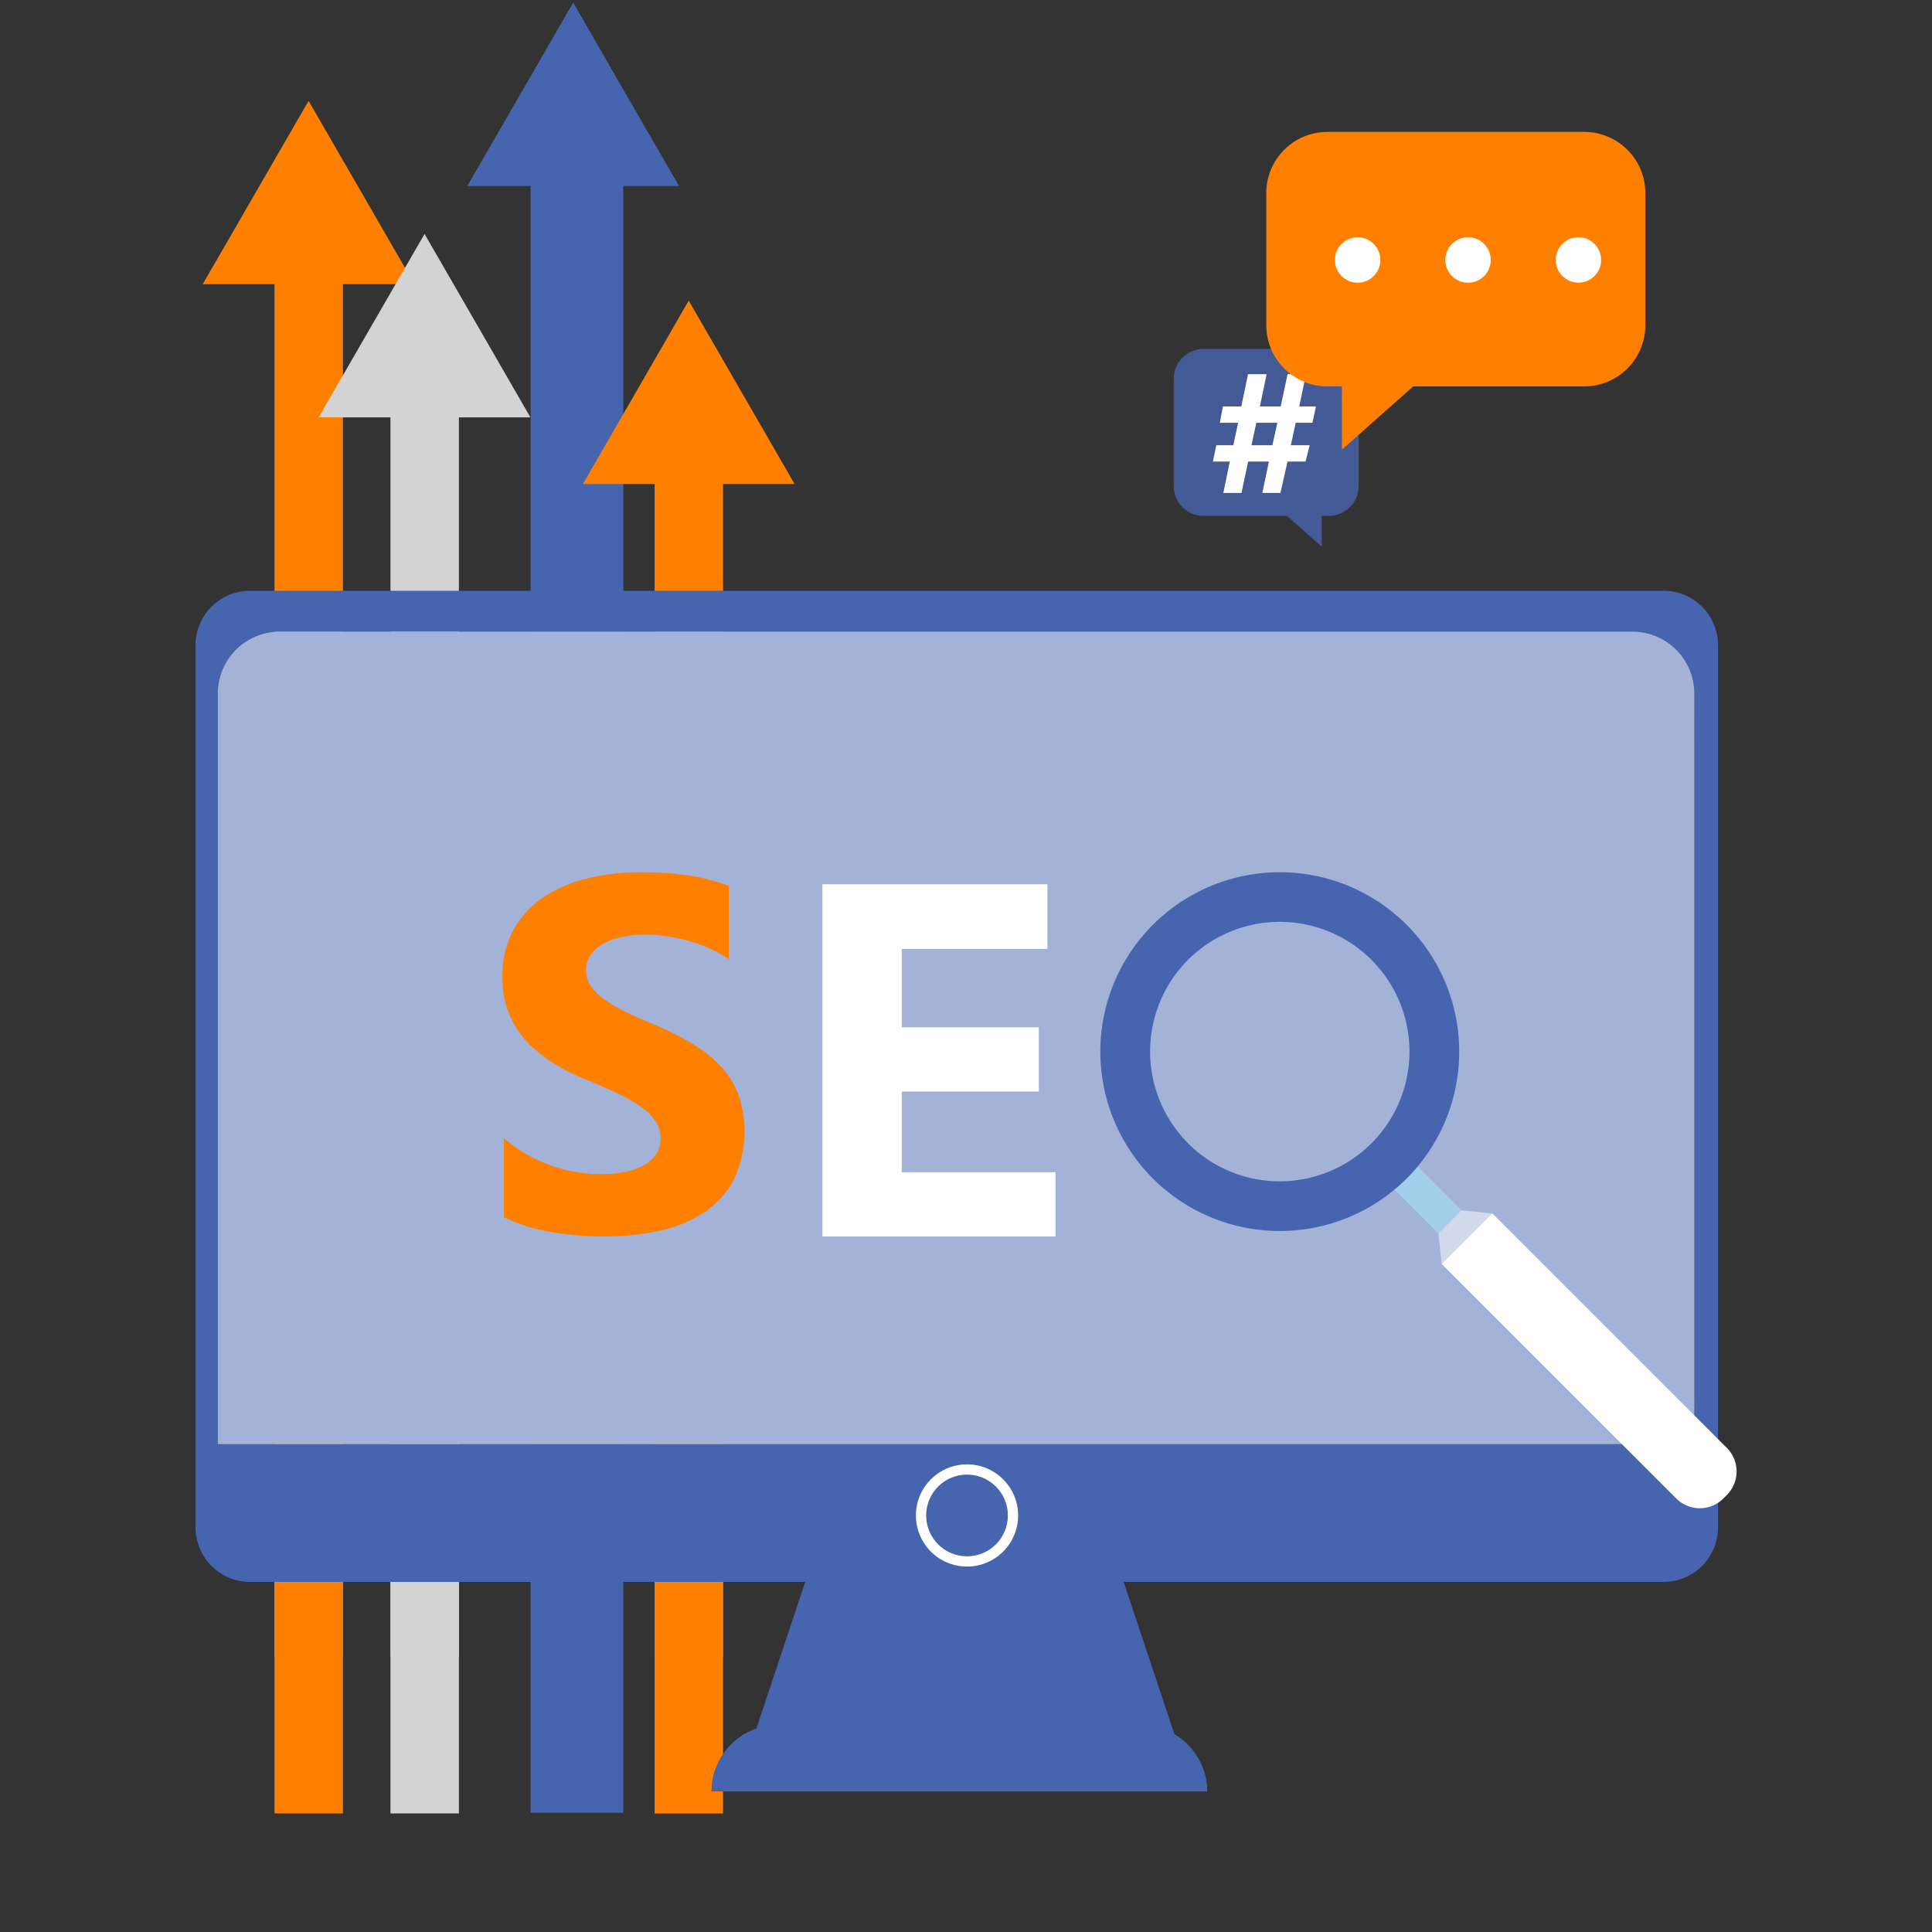 <svg xmlns="http://www.w3.org/2000/svg" viewBox="0 0 400 400"><rect x="0" y="0" width="400" height="400" fill="#333333" stroke="none"/><title>ICONE_FORM - seo</title><g id="Ñëîé_1" data-name="Ñëîé 1"><rect x="56.83" y="51.72" width="14.17" height="323.73" style="fill:#ff7f00"/><polygon points="63.89 58.84 41.97 58.84 52.93 39.86 63.89 20.88 74.85 39.86 85.81 58.84 63.89 58.84" style="fill:#ff7f00"/><rect x="80.84" y="70.25" width="14.17" height="305.2" style="fill:#d3d3d3"/><polygon points="87.9 86.41 65.98 86.41 76.94 67.42 87.9 48.44 98.86 67.42 109.82 86.41 87.9 86.41" style="fill:#d3d3d3"/><rect x="109.86" y="30.1" width="19.19" height="345.2" style="fill:#4764af"/><polygon points="118.67 38.51 96.75 38.51 107.71 19.53 118.67 0.54 129.62 19.53 140.58 38.51 118.67 38.51" style="fill:#4764af"/><rect x="135.53" y="91.68" width="14.17" height="283.78" style="fill:#ff7f00"/><rect x="56.83" y="169.03" width="14.17" height="173.99" style="fill:#ff7f00"/><rect x="80.84" y="178.99" width="14.17" height="164.03" style="fill:#d3d3d3"/><rect x="135.53" y="190.51" width="14.17" height="152.51" style="fill:#ff7f00"/><polygon points="142.59 100.21 120.68 100.21 131.64 81.23 142.59 62.24 153.56 81.23 164.51 100.21 142.59 100.21" style="fill:#ff7f00"/><polygon points="244.98 364.54 154.38 364.54 174.82 303.19 224.53 303.19 244.98 364.54" style="fill:#4764af"/><path d="M344.41,122.31H51.77A11.29,11.29,0,0,0,40.48,133.6V316.22a11.3,11.3,0,0,0,11.29,11.3H344.41a11.29,11.29,0,0,0,11.29-11.3V133.6A11.28,11.28,0,0,0,344.41,122.31ZM350.8,299H45.09V143.58a12.81,12.81,0,0,1,12.82-12.81H338a12.81,12.81,0,0,1,12.82,12.81Z" style="fill:#4764af"/><path d="M338,130.77H57.91a12.81,12.81,0,0,0-12.82,12.81V299H350.8V143.58A12.81,12.81,0,0,0,338,130.77Z" style="fill:#4764af"/><path d="M338,130.77H57.91a12.81,12.81,0,0,0-12.82,12.81V299H350.8V143.58A12.81,12.81,0,0,0,338,130.77Z" style="fill:#fff;opacity:0.5"/><circle cx="200.21" cy="313.76" r="10.58" style="fill:#fff"/><circle cx="200.21" cy="313.76" r="8.46" style="fill:#4764af"/><path d="M249.92,370.89H147.32a13.75,13.75,0,0,1,13.75-13.76h75.1a13.75,13.75,0,0,1,13.75,13.76Z" style="fill:#4764af"/><path d="M148,366.65a13.84,13.84,0,0,0-.67,4.24h102.6a13.55,13.55,0,0,0-.68-4.24Z" style="fill:#4764af"/><path d="M104.33,252V235.68a31.4,31.4,0,0,0,9.61,5.57,31.08,31.08,0,0,0,10.48,1.85,22.86,22.86,0,0,0,5.42-.56A12.59,12.59,0,0,0,133.7,241a6.73,6.73,0,0,0,2.32-2.34,5.81,5.81,0,0,0,.76-2.92,6.35,6.35,0,0,0-1.22-3.82,13,13,0,0,0-3.33-3.1,34.89,34.89,0,0,0-5-2.75q-2.89-1.32-6.26-2.69-8.53-3.57-12.74-8.7a19,19,0,0,1-4.2-12.41,19.82,19.82,0,0,1,2.29-9.79,19.52,19.52,0,0,1,6.23-6.74,27.88,27.88,0,0,1,9.13-3.89,47,47,0,0,1,11-1.25,65.86,65.86,0,0,1,10.1.69,39.75,39.75,0,0,1,8.11,2.11V198.6a24,24,0,0,0-4-2.24,30.66,30.66,0,0,0-4.45-1.6,32.7,32.7,0,0,0-4.56-.94,31.06,31.06,0,0,0-4.29-.31,22.8,22.8,0,0,0-5.09.53,13.36,13.36,0,0,0-3.87,1.5,7.57,7.57,0,0,0-2.44,2.32,5.55,5.55,0,0,0-.86,3,5.82,5.82,0,0,0,1,3.28,11.16,11.16,0,0,0,2.75,2.74,28.64,28.64,0,0,0,4.33,2.55c1.69.83,3.61,1.68,5.74,2.56a64,64,0,0,1,7.86,3.9,27.85,27.85,0,0,1,6,4.65,18,18,0,0,1,3.81,5.93,23.56,23.56,0,0,1-1,18,18.72,18.72,0,0,1-6.28,6.71,27,27,0,0,1-9.23,3.69A53.14,53.14,0,0,1,125.13,256a61.73,61.73,0,0,1-11.42-1A34,34,0,0,1,104.33,252Z" style="fill:#ff7f00"/><path d="M218.54,256H170.27V183.08h46.59v13.38H186.7v16.23h28.38V226H186.7V242.7h31.84Z" style="fill:#fff"/><rect x="291.12" y="239.23" width="6.81" height="16.1" transform="translate(-88.59 280.69) rotate(-45)" style="fill:#a4cfea"/><path d="M238.69,244a37.15,37.15,0,1,1,52.55,0A37.2,37.2,0,0,1,238.69,244Zm7.28-7.28a26.86,26.86,0,1,0,0-38A26.88,26.88,0,0,0,246,236.72Z" style="fill:#4764af"/><path d="M329.92,245.42h1a6.89,6.89,0,0,1,6.89,6.89V321a0,0,0,0,1,0,0H323a0,0,0,0,1,0,0V252.31a6.89,6.89,0,0,1,6.89-6.89Z" transform="translate(764.33 249.79) rotate(135)" style="fill:#fff"/><polygon points="297.81 255.39 298.48 261.72 308.95 251.25 302.62 250.57 297.81 255.39" style="fill:#fff;opacity:0.5"/><path d="M275.13,72.25H249.19A6.18,6.18,0,0,0,243,78.43v22.2a6.18,6.18,0,0,0,6.18,6.18h17.27l7.2,6.39v-6.39h1.47a6.18,6.18,0,0,0,6.18-6.18V78.43A6.18,6.18,0,0,0,275.13,72.25Z" style="fill:#4764af;opacity:0.8"/><path d="M272.46,84.15l-.73,3.38h-3.47l-1,4.65h3.89l-.85,3.38h-3.73l-1.47,6.5h-3.75l1.37-6.5h-4.3l-1.39,6.5h-3.75l1.33-6.5h-3.49l.7-3.38h3.52l1-4.65h-3.79l.64-3.38H257l1.39-6.68h3.85l-1.39,6.68h4.3l1.43-6.68h3.81L269,84.15Zm-8,3.38h-4.35l-1,4.65h4.33Z" style="fill:#fff"/><path d="M274.82,27.31H328A12.66,12.66,0,0,1,340.65,40V67.34A12.67,12.67,0,0,1,328,80H292.59L277.83,93.1V80h-3a12.66,12.66,0,0,1-12.66-12.67V40A12.66,12.66,0,0,1,274.82,27.31Z" style="fill:#ff7f00"/><path d="M285.79,53.82a4.7,4.7,0,1,1-4.7-4.69A4.7,4.7,0,0,1,285.79,53.82Z" style="fill:#fff"/><path d="M308.64,53.82a4.7,4.7,0,1,1-4.7-4.69A4.69,4.69,0,0,1,308.64,53.82Z" style="fill:#fff"/><circle cx="326.8" cy="53.82" r="4.7" style="fill:#fff"/></g></svg>